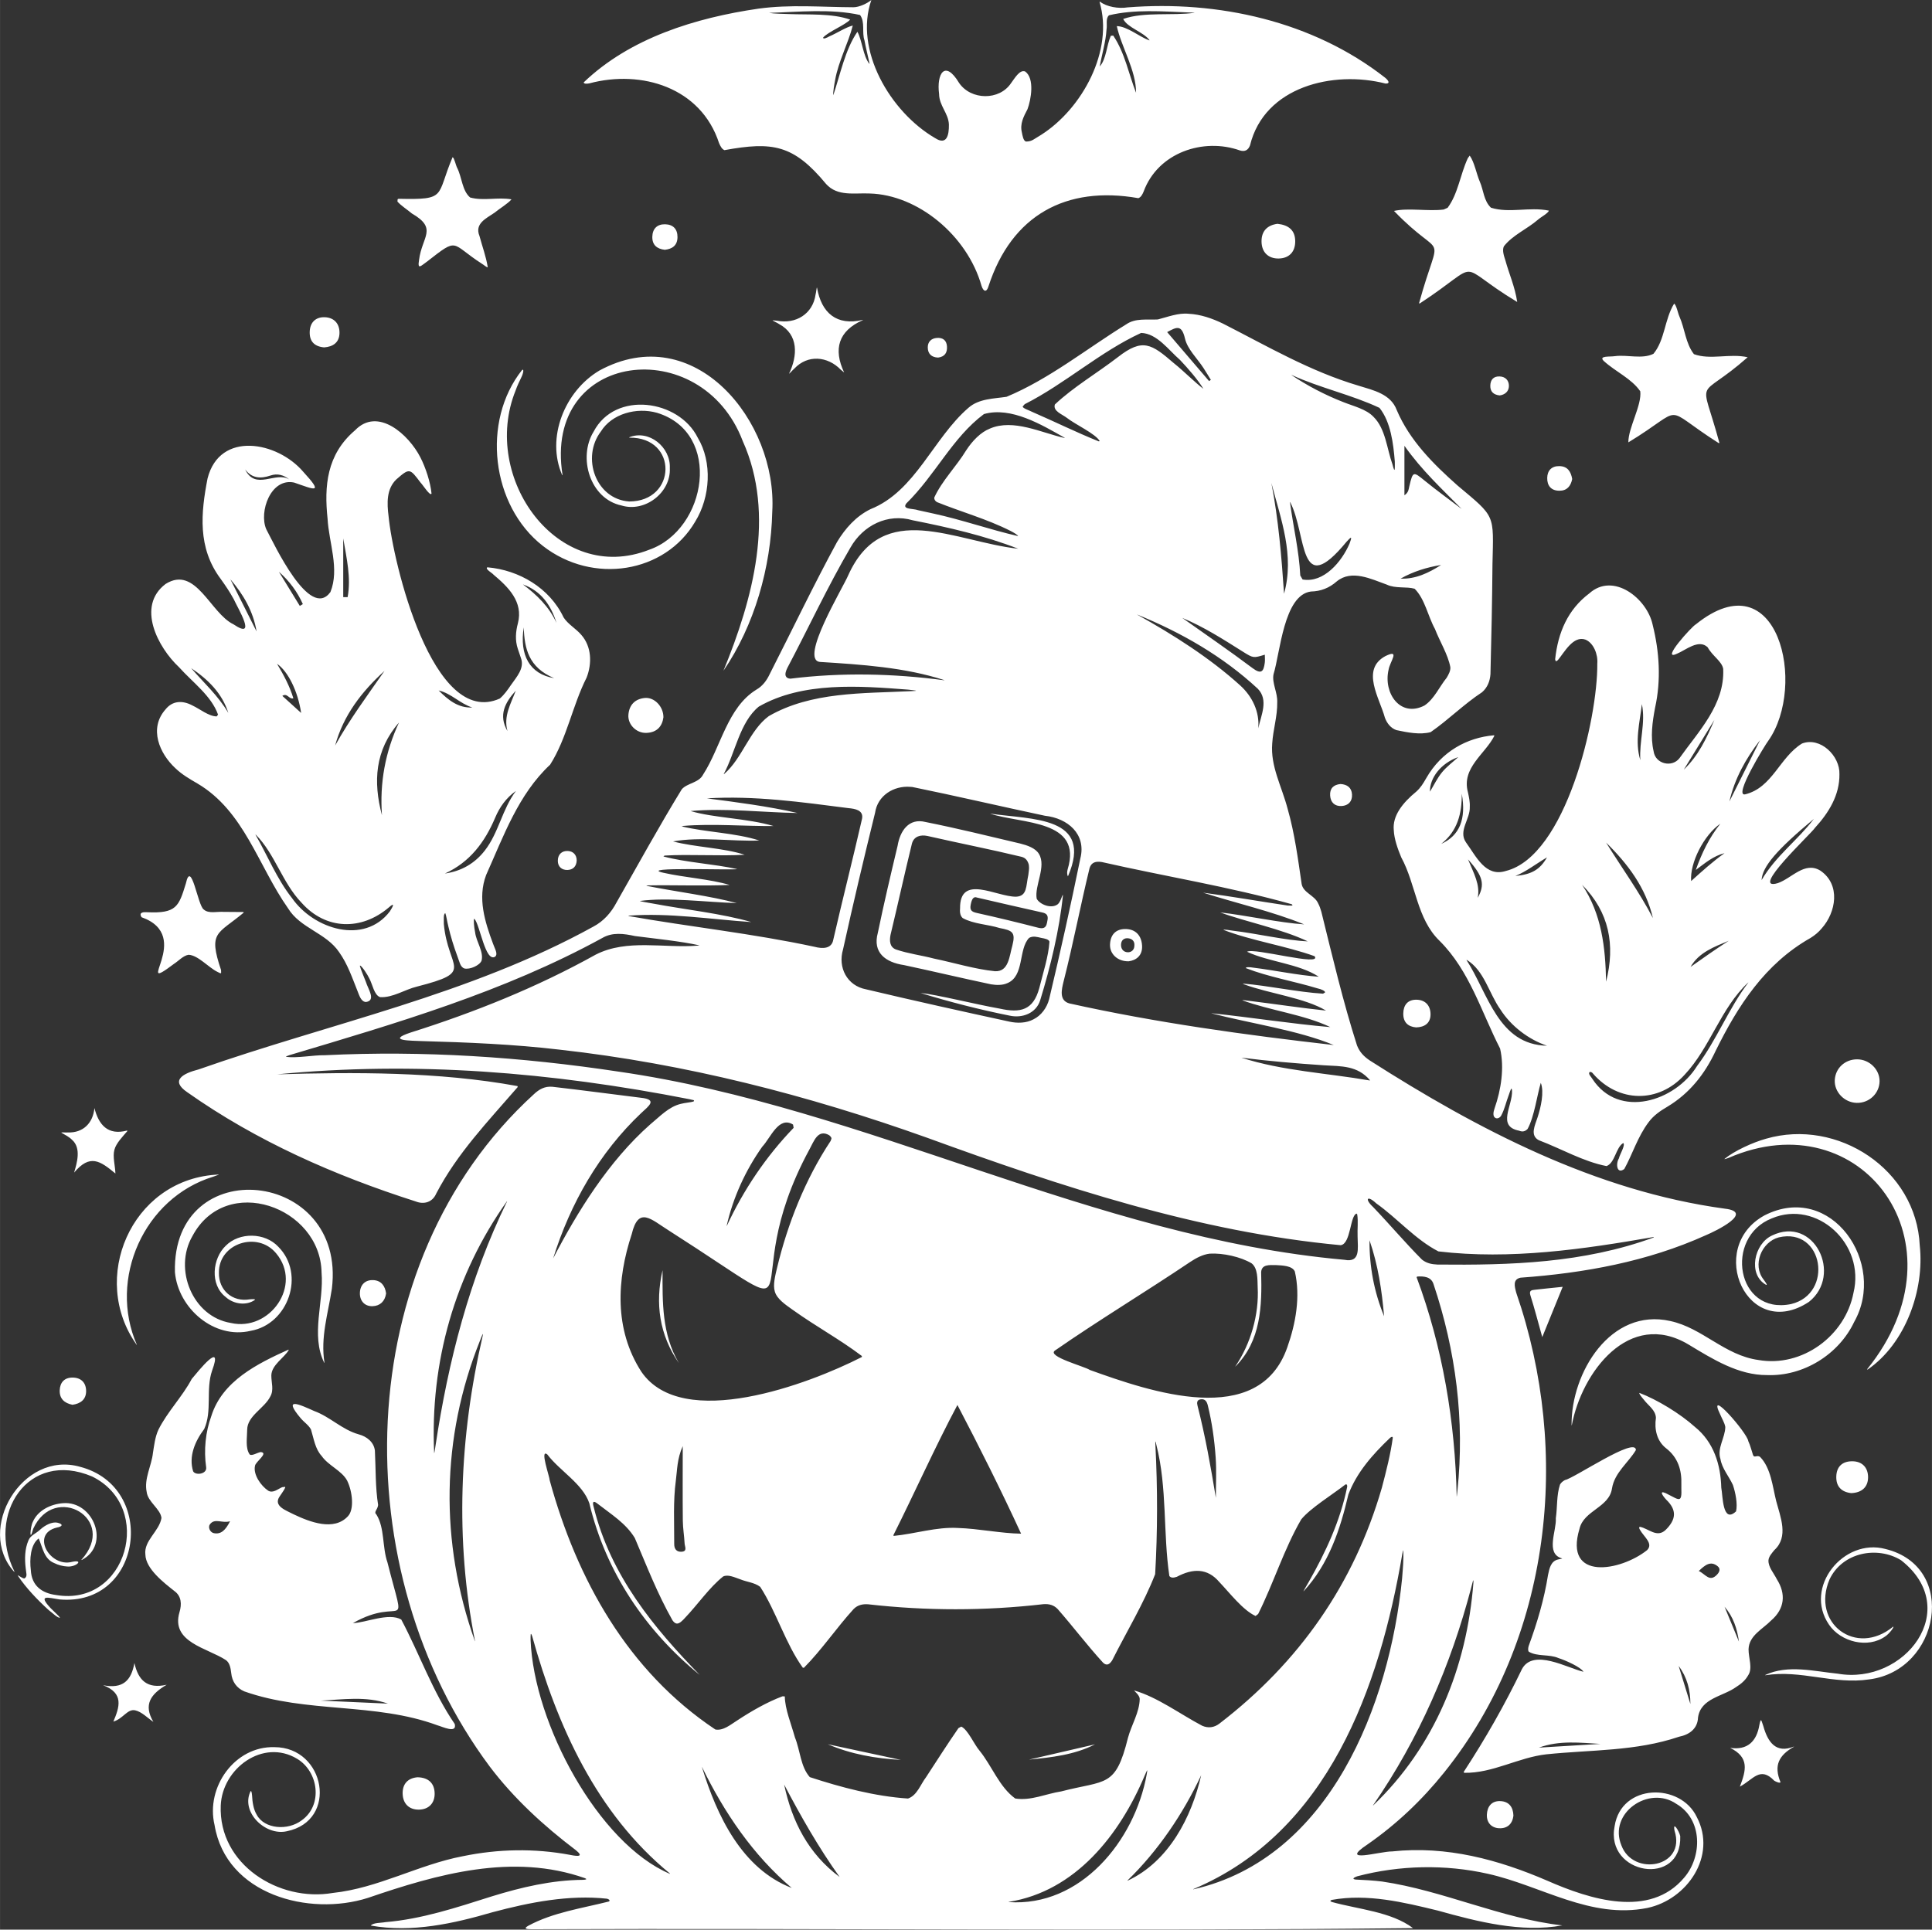 <svg xmlns="http://www.w3.org/2000/svg" id="Layer_1" width="6in" height="5.994in" viewBox="0 0 432 431.58"><rect x="0" y="0" width="432" height="431.58" fill="#333333" stroke="none"/><path id="path5-8" d="M115.761,243.128c-6.671,7.719-13.496,14.774-18.23,23.839-.817,1.907-2.697,2.499-4.592,1.746-18.144-5.809-35.512-13.441-51.084-24.432-3.877-2.641-.912-4.202,2.539-5.088,29.542-10.382,60.67-16.708,88.275-31.942,2.309-1.222,3.993-3.134,5.196-5.421,4.814-8.464,9.55-17.093,14.585-25.305,1.23-1.405,3.841-1.419,4.767-3.287,3.982-6.13,5.385-14.978,11.914-18.995,1.388-.788,2.32-2.07,2.987-3.498,5.002-9.802,9.808-19.896,15.054-29.535,1.837-3.038,4.237-5.742,7.46-7.325,10.071-4.001,14.017-15.866,21.918-22.675,2.336-2.065,5.687-2.034,8.514-2.459,9.614-4.001,17.942-10.789,26.716-16.179,2.131-1.489,4.661-.981,7.114-1.122,2.198-.552,4.548-1.51,6.89-1.272,2.658.127,5.252,1.028,7.674,2.2,9.985,5.083,19.485,10.681,30.368,13.899,3.309,1.018,7.161,1.854,8.489,5.434,2.899,6.831,8.228,12.106,13.557,16.844,8.597,7.227,8.106,6.288,7.851,17.628-.066,8.068-.233,16.403-.449,24.574-.108,1.585-.662,3.004-1.868,4.06-4.052,2.658-7.524,6.172-11.506,8.932-2.394.64-5.218.069-7.665-.452-1.264-.449-2.092-1.51-2.563-2.76-1.208-4.456-5.44-10.802.114-13.798,3.398-1.65,1.009,1.192.701,3.07-1.206,5.233,2.635,10.773,8.04,7.981,2.192-1.478,3.298-4.157,4.955-6.202.396-.671.906-1.566.817-2.383-.535-2.838-2.367-5.746-3.439-8.533-1.594-2.896-2.236-6.696-4.545-8.993-1.782-.529-4.323,0-6.224-.923-3.495-1.248-7.854-3.443-11.188-.72-1.679,1.48-3.583,2.222-5.787,2.264-6.064.79-6.859,13.696-8.35,18.498-.399,1.968.923,4.068.826,6.272.058,3.099-.931,6.119-1.12,9.203-.418,5.135,2.115,9.556,3.448,14.632,1.566,5.482,2.314,11.21,3.134,16.821.349,1.943,2.902,2.549,3.664,4.276.324.598.549,1.258.743,1.94,2.441,9.882,4.864,20.181,7.968,29.872.576,1.483,1.535,2.483,2.863,3.375,24.138,15.414,50.466,29.199,79.368,33.14,6.715.765-2.009,5.016-4.21,5.934-13.05,5.908-27.214,8.478-41.445,9.503-1.771.378-1.361,1.896-.959,3.392,12.288,35.586,7.929,77.34-16.149,107.3-4.891,6.097-10.575,11.517-17.094,16.051-6.668,4.424,2.738,1.549,5.487,1.582,12.169-1.3,23.723,1.809,34.761,6.579,9.384,4.115,22.83,8.483,30.548-.727,4.024-4.673,4.193-13.005-1.782-16.503-6.127-4.204-15.256,2.076-12.26,9.314,2.611,7.031,14.53,4.892,11.878-3.295-.452-2.311,1.034.077,1.272,1.211.405,11.49-16.847,8.644-14.669-2.242,1.483-9.564,14.696-9.755,18.371-2.034,4.575,8.721-2.189,18.49-11.077,20.344-12.743,2.53-23.667-4.98-35.664-7.652-9.525-2.142-19.76-1.926-29.171.56-.38.135-1.483.566-.396.735,1.654.066,4.135.214,5.933.441,13.671,2.007,26.608,8.264,40.303,9.816-9.181,1.668-18.9-.825-27.794-3.306-7.69-1.882-15.813-3.838-23.742-2.401-.424.143-.424.307.008.468,5.806,1.624,13.275,2.164,18.141,5.844-65.489.727-131.491,0-197.144.249-1.172,0-1.801-.147-.673-.782,5.504-2.985,12.003-3.896,18.03-5.426.277-.217.094-.457-.424-.618-8.536-.931-17.349.815-25.593,3.018-8.652,2.52-18.019,4.639-27.237,2.991.496-.671,2.328-.579,3.223-.765,8.175-.671,15.943-3.271,23.855-5.775,6.59-2.037,13.422-3.639,20.339-3.689.779-.031.989-.147.488-.365-16.126-5.701-33.015-.928-48.579,4.411-13.117,4.165-31.674-.685-34.265-16.295-2.023-8.505,4.548-17.698,13.391-17.429,11.385,0,14.378,16.478,2.738,18.815-4.794,1.07-10.356-4.329-8.073-8.954.164-.153.269.241.33.976.075,1.457.31,3.073,1.045,4.287,1.716,3.215,6.967,3.586,10.035,1.256,4.816-3.401,3.797-10.911-1.02-13.785-7.621-4.586-16.733,2.184-17.063,10.47-.524,13.177,13.011,21.618,25.047,19.543,10.135-1.064,19.164-6.325,29.049-8.208,7.912-1.64,16.043-1.798,24.013-.307,2.02.418,3.012.333,1.278-1.064-7.178-5.434-13.895-11.617-19.241-18.696-32.519-43.632-31.574-112.546,9.841-150.339,1.222-1.156,2.478-1.843,4.168-1.696,6.598.754,13.247,1.652,19.837,2.464,3.716.405,1.76,1.812.011,3.433-9.359,8.854-15.833,20.187-19.674,32.489,5.401-10.392,12.399-21.752,21.705-29.964,2.106-1.721,4.127-3.961,6.854-4.601.809-.219,2.353-.355,2.846-.532.341-.373-.263-.307-.884-.502-31.019-6.083-61.487-8.549-92.252-5.567,17.088-.502,35.988-.629,53.753,2.624l.055.217ZM179.502,372.989c-3.833-5.313-5.942-12.571-9.517-18.069-1.28-.984-3.015-1.089-4.437-1.682-1.3-.436-2.735-1.164-3.847-.643-3.054,2.417-5.692,6.283-8.489,9.21-.632.704-1.297,1.369-1.882,1.325-.352-.027-.676-.319-.97-.74-3.384-5.989-5.731-12.083-8.419-18.399-1.993-3.281-5.174-5.221-8.311-7.66-.917-.727-1.228-.516-.906.635,3.794,15.494,13.574,27.217,23.725,37.643-12.091-9.855-20.968-22.949-24.679-38.397-1.485-4.365-6.604-7.219-9.389-10.905-1.768-1.386.538,5.022.51,5.715,6.091,22.26,17.504,42.759,37.053,55.797,1.793.341,3.47-1.137,4.886-2.015,3.134-2.065,6.676-4.115,10.146-5.407.128,0,.38.027.507.027.03,2.83,1.444,6.194,2.267,9.179,1.178,2.888,1.247,6.545,3.323,8.871,6.962,2.281,14.561,4.304,21.96,4.789,2.04-.698,2.791-3.157,4.024-4.761,2.378-3.633,4.786-7.425,7.255-10.985.158-.085.471-.257.626-.344,1.491.679,2.855,3.951,4.096,5.392,2.799,3.459,4.395,8.087,7.965,10.686,3.459.582,6.959-1.081,10.276-1.579,10.079-2.61,12.147-.74,14.943-11.992.776-2.893,2.577-5.696,2.627-8.697-.006-.848-1.242-1.769-1.25-1.893,5.155,1.457,10.307,5.307,15.212,7.89,1.319.579,2.694.441,3.888-.502,17.753-13.646,30.052-31.127,36.302-52.753.953-3.617,1.973-7.624,2.439-11.185-.053-.257-.263-.23-.607.042-3.955,3.774-7.477,7.762-9.334,12.701-1.818,7.809-4.376,15.536-10.013,21.633-.094,0,.704-1.288,1.186-2.153,3.786-6.645,7.023-13.605,8.566-21.211.036-.429-.08-.627-.377-.543-2.832,2.217-7.848,5.299-9.894,7.815-3.858,6.64-6.169,14.23-9.63,21.156-.144.114-.435.341-.579.455-2.857-1.309-5.762-5.138-8.109-7.597-2.669-3.142-5.928-3.07-9.514-1.161-.729.252-1.333.252-1.657-.18-1.424-9.567-.46-19.682-2.888-29.26-.244-1.119-.299-1.131-.233.031.499,9.608.493,19.388-.058,28.819-2.566,6.585-6.366,12.82-9.6,19.249-.551.873-1.189,1.333-2.026.566-3.52-3.842-6.737-8.108-10.179-12.03-.881-.901-1.915-1.172-3.184-1.081-13.045,1.513-26.136,1.51-39.192.027-1.269-.089-2.339.166-3.234,1.053-3.83,4.196-7.106,9.099-11.13,13.153l-.25-.034ZM270.903,226.625c8.563.884,17.991,2.378,26.555,3.099-5.839-2.811-13.552-3.725-19.665-6-.006-.069.657,0,1.433.114,5.681.693,11.642,1.605,17.287,2.195-4.833-2.882-12.651-3.779-18.288-5.855-.094-.047-.286-.143-.38-.194,5.667.447,12.257,1.912,17.986,2.264.114-.066.338-.199.452-.264.089-.322-.809-.748-1.713-.934-5.246-1.591-10.922-2.541-15.971-4.509-.18-.246.759-.286,1.696-.106,4.789.593,9.863,1.69,14.585,2.023-4.481-2.94-11.199-3.298-16.027-5.587,1.416-.989,16.949,3.401,15.087.992-6.374-2.306-14.228-3.489-20.4-5.897.183-.108,1.338.058,2.206.203,5.315.629,11.878,2.187,16.667,2.375-5.883-2.805-13.909-4.384-19.566-6.471,5.878.666,13.308,2.322,18.765,2.674-7.103-2.893-15.317-4.765-22.597-7.092,5.947.775,12.798,1.976,18.917,2.88.252-.039,1.552.188.881-.302-13.937-3.922-28.179-6.183-42.423-9.425-1.347-.217-2.345.034-2.757,1.341-2.056,8.444-3.666,16.95-5.82,25.394-.435,1.782-1.037,4.196,1.264,4.874,19.502,4.334,39.328,7.058,59.154,9.317-8.012-3.326-18.524-4.797-27.334-7.089l.006-.019ZM192.721,303.291c-5.124-3.858-9.952-6.397-15.561-10.395-1.46-1.047-3.428-2.345-3.902-4.007-.468-1.491.075-3.556.491-5.31,2.336-9.785,6.321-19.859,11.975-28.379.116-.499.496-.568-.302-1.291-2.555-1.471-3.428,1.369-4.406,3.123-17.731,32.66,4.534,41.157-31.413,18.222-4.007-2.494-6.823-5.609-8.358.798-3.323,10.11-3.974,21.25,2.167,30.759,9.201,13.41,37.471,2.755,49.291-3.295l.02-.226ZM276.227,305.605c3.42-5.022,5.332-11.579,4.994-17.728-.066-1.779.061-4.215-1.361-5.321-2.425-1.457-6.421-2.336-9.353-2.164-1.532.175-3.021.962-4.337,1.832-10.016,6.738-20.369,12.965-30.266,19.828-1.948,1.33,6.709,3.581,7.787,4.356,13.427,4.831,37.762,13.299,44.153-5.058,1.898-5.363,2.974-11.368,1.688-16.958-.587-1.336-2.838-1.352-4.229-1.441-1.413,0-3.187-.219-3.306,1.571.202,7.605-.033,15.38-5.742,21.098l-.028-.015ZM203.535,175.987c-3.683-.288-7.302,1.928-7.865,5.797-2.503,10.173-4.905,20.309-7.167,30.57-1.2,4.027.901,8.118,5.132,8.915,10.736,2.552,21.334,4.897,32.081,7.233,1.763.388,3.761.344,5.349-.505,1.763-.859,3.029-2.613,3.531-4.54,2.494-10.484,4.8-20.849,6.97-31.452,1.383-5.468-2.843-9.007-7.92-9.552-9.661-2.045-20.289-4.528-29.645-6.432l-.465-.034ZM140.501,204.875c13.577,2.403,27.952,3.932,41.639,6.889,1.699.447,3.833.529,4.19-1.616,2.081-9.07,4.359-17.98,6.427-27.029.366-1.917-1.563-2.237-3.043-2.372-10.567-1.355-21.023-2.835-31.66-2.181,6.055.767,13.948,1.804,20.272,3.273-7.56-.114-16.154-1.153-23.911-.441,5.277,1.571,12.679,1.608,18.535,3.35-5.878.077-13.79-.571-20.117-.027-.105.027-.313.077-.418.106,5.368,1.319,12.014,1.436,17.365,3.162-6.075.241-13.203-.901-19.288.203,4.825,1.296,11.282,1.433,16.01,2.982-5.565.336-12.269-.156-17.911.185-.064.05-.188.147-.252.196,5.11,1.369,11.329,1.671,16.517,2.827-.931.283-22.739-.555-16.478.834,4.747,1.066,10.309,1.388,14.771,2.713-5.734.246-12.288,0-18.144.095-.424,0-.565.05-.363.116,6.313,1.267,14.297,2.264,20.109,3.85-6.834-.206-15.381-1.359-21.711-.476.479.164,1.951.388,2.94.571,7.103,1.344,15.542,2.245,22.015,4.143-9.012-.604-18.318-2.103-27.389-1.436l-.105.081ZM303.347,271.434c-1.483.344-1.275,6.815-3.575,7.066-31.782-2.951-62.507-13.111-92.457-24.027-26.682-9.539-54.121-16.583-82.22-19.709-10.179-1.203-20.616-1.632-30.928-1.917-2.042-.111-8.026-.027-2.339-1.912,14.297-4.517,28.262-10.123,41.379-17.424,7-3.575,15.242-1.388,22.789-2.007.105,0,.313-.042.418-.058-4.282-.947-9.908-1.497-14.436-2.087-2.469-.54-5.036-.907-7.33.447-22.002,12.053-46.007,19.047-69.887,26.177-.493.156-.823.299-.829.391,2.58.336,5.972-.402,8.755-.363,21.949-1.081,43.925.388,65.639,3.673,55.745,8.05,105.795,37.03,162.275,42.083,3.647.706,2.993-2.489,2.962-5.199-.072-1.668.166-3.359-.083-4.947l-.133-.187ZM199.846,343.522c4.703-.452,9.58-2.051,14.331-1.774,4.595.138,9.628,1.214,14.142,1.277-4.376-9.512-9.381-19.526-14.239-28.786-5.008,9.411-9.517,19.549-14.333,29.149l.1.134ZM211.14,152.113c-8.807-2.857-18.501-3.48-27.807-4.065-4.65-.499,5.221-16.678,6.355-19.433,7.76-17.135,23.786-7.449,37.998-5.881-7.519-2.93-15.597-4.781-23.581-6.363-5.637-1.643-11.135,1.139-13.951,6.111-5.083,8.697-9.423,18.053-14.106,26.915-.305.604-.554,1.361-.346,1.817.141.355.518.552,1.017.579,11.368-1.419,23.071-1.161,34.414.357l.008-.038ZM266.827,422.574c30.618-6.962,43.862-41.353,46.686-69.513.15-1.993.402-4.437.247-6.327-.044,0-.119.344-.208.87-5.083,29.836-16.606,62.265-46.727,74.918l.003.053ZM238.071,97.914c-5.116-2.893-11.969-7.034-18.058-5.304-7.05,5.249-10.822,13.585-17.376,20.01-.995,1.386,1.455,1.058,2.661,1.494,1.142.235,2.27.482,3.389.743,6.41,1.388,12.629,3.597,18.939,5.043.103-.15-1.012-.828-1.677-1.158-5.249-2.658-11.055-4.26-16.464-6.447-.413-.275-.61-.598-.582-1.008,1.746-3.811,4.972-6.989,7.133-10.559,1.377-2.118,3.245-4.057,5.304-4.869,5.243-2.269,11.529.945,16.711,2.106l.019-.05ZM106.217,367.065c-4.476-22.586-3.517-45.708,1.693-68.199.23-1.253-.247.166-.623,1.073-8.627,21.613-9.007,44.904-1.1,67.13l.03-.004ZM369.773,276.667c-15.688,2.74-32.056,5.13-48.141,3.221-5.152-2.65-9.154-7.38-13.907-10.75-1.979-1.87-2.666-1.005-.707.812,3.708,3.866,7.175,8.001,10.949,11.781,1.009.798,2.137,1.045,3.431,1.1,16.406.166,32.663-.313,48.368-6.053l.006-.111ZM245.895,98.657c-.851-1.605-5.515-3.75-7.322-5.183-1.02-.804-3.184-1.505-2.702-3.007,4.174-3.935,9.47-7.026,14.098-10.595,5.531-4.315,7.502-2.962,12.485,1.338,2.115,1.674,4.706,4.307,6.626,5.751-1.197-2.001-3.492-4.631-5.243-6.476-2.516-2.164-5.113-5.905-8.677-6.024-9.19,4.229-16.999,11.368-26.037,15.941-.114.13-.338.386-.449.516.025.421,1.341.801,2.101,1.195,4.941,2.139,9.996,4.639,14.918,6.606l.202-.061ZM149.791,419.03c-16.398-13.43-25.18-32.937-30.798-53.073-.396-1.106-.349-.252-.358.815.723,18.751,15.192,45.583,31.186,52.348l-.03-.089ZM113.353,268.675c-11.642,16.392-17.229,36.025-16.276,56.318.066.066.188-.942.299-1.637,2.846-18.886,7.582-37.399,16.01-54.667l-.033-.014ZM307.052,403.801c13.707-13.103,20.94-30.8,22.409-49.815.042-1.291-.183.027-.468,1.018-4.559,17.401-11.7,33.901-21.977,48.778l.036.019ZM316.76,285.671c5.836,15.644,8.624,32.38,8.962,49.05.036.055.119-.892.169-1.338,1.638-15.652-.333-31.227-5.36-46.211-.535-1.643-2.209-1.756-3.65-1.66l-.122.16ZM161.89,173.139c4.099-3.503,5.684-9.789,10.007-12.968,9.503-5.479,21.043-5.056,31.674-5.582,2.225-.077,1.084-.164-.502-.346-10.855-.828-23.59-1.832-33.4,3.797-4.271,3.489-5.26,10.342-7.835,15.065l.055.034ZM225.523,425.421c16.054,1.131,28.176-13.624,30.881-28.539.252-1.463.141-1.066-.455.264-5.568,13.214-15.478,25.876-30.393,28.229l-.033.046ZM254.292,137.478c8.051,4.482,16.24,9.673,23.041,15.846,2.68,2.441,4.345,5.878,4.024,9.575.615-2.935,2.356-6.313-.111-8.857-7.859-7.291-17.102-12.571-26.946-16.583l-.008.019ZM156.963,395.245c3.309,10.831,8.921,22.725,20.078,27.02-8.66-7.33-15.126-16.895-20.059-27.031l-.019.011ZM162.522,274.166c3.719-8.01,8.76-15.512,14.935-21.913-.033-.183-.1-.549-.133-.735-3.209-1.989-5.036,3.018-6.87,4.935-3.744,5.265-6.56,11.424-7.968,17.698l.036.015ZM288.443,112.31c.715,5.429,2.034,10.866,2.303,16.406.13.222.388.668.518.889,4.722.859,8.763-3.988,10.481-7.987.158-.441.493-1.294.333-1.325-.108-.124-.682.579-.995.889-10.808,13.108-8.771-1.43-12.593-8.888l-.047.015ZM288.803,83.899c3.475,2.353,7.566,4.476,11.526,6.019,2.289.928,5.141,1.558,6.804,3.321,2.699,2.663,2.976,7.15,4.235,10.639.585,2.322.529.857.515-.671-.319-3.985-.901-8.83-3.425-11.984-6.166-2.915-13.369-4.47-19.638-7.355l-.017.031ZM252.147,420.634c9.204-4.287,14.314-14.2,16.442-23.596-4.013,8.589-9.644,16.935-16.489,23.562l.047.034ZM306.321,241.584c-2.83-3.268-6.266-3.087-10.32-3.321-6.158-.413-12.307-.936-18.432-1.705,9.137,2.962,19.283,3.459,28.711,5.104l.042-.078ZM152.659,323.444c-1.289,2.893-1.225,5.329-1.538,7.674-.632,4.72-.346,9.478-.366,14.222-.006,1.1.515,1.782,1.618,1.724,1.397-.074.743-1.156.707-1.83-.089-1.71-.385-3.414-.402-5.125-.055-5.326-.019-10.65-.019-16.667h0ZM326.831,113.829c-4.323-4.395-8.854-8.549-12.795-14.12v11.064c.92-.608.928-1.317,1.089-1.989.815-3.433.851-3.39,3.564-1.177,2.647,2.156,5.423,4.154,8.142,6.225h0ZM271.87,335.008c0-3.007.166-6.024-.042-9.015-.272-3.924-.817-7.83-1.76-11.662-.213-.87-.618-1.529-1.646-1.349-.834.143-.806.817-.654,1.413,1.743,6.79,2.962,13.679,4.102,20.613h0ZM187.741,419.811c-4.703-6.587-8.666-13.563-12.407-20.677,1.763,8.314,5.446,15.491,12.407,20.677ZM287.118,132.796c2.389-8.61-.707-16.641-2.83-24.775,1.577,8.192,2.27,16.475,2.83,24.775ZM264.338,138.186c5.249,3.731,10.57,7.364,15.716,11.233,2.029,1.524,2.5.709,2.755-1.18.078-.574.011-1.166.011-1.809-2.544.762-2.563.796-4.872-.654-4.395-2.766-8.768-5.576-13.61-7.587v-.003ZM270.349,85.226c.133-.085.266-.175.402-.261-.551-.889-1.084-1.793-1.657-2.668-1.424-2.187-3.578-4.196-4.129-6.579-.765-3.298-1.984-2.497-3.985-1.441,3.206,3.752,6.288,7.352,9.37,10.95ZM309.491,294.4c-.496-5.746-1.347-11.476-3.265-17.005-.033,5.855,1.009,11.509,3.265,17.005ZM322.237,126.365c-3.195.518-6.244,1.457-9.062,3.054,3.423.127,6.296-1.306,9.062-3.054ZM334.153,164.56c-2.048,4.099-7.397,7.145-5.92,12.632.23,1.061.479,2.173.416,3.245.139,2.75-2.625,5.379-.862,7.951,2.32,3.181,4.381,7.854,8.935,6.41,13.405-3.356,20.56-34.046,20.441-46.378.177-2.028-.817-4.625-2.663-5.368-2.727-.947-4.706,2.863-6.152,4.589-.482.36-.474.349-.61-.185.637-6.003,2.852-11.143,7.641-14.74,5.379-4.831,12.912,1.161,14.153,6.984,1.521,6.072,1.923,12.388.549,18.601-.604,3.187-1.073,6.529-.324,9.731.374,2.824,4.074,3.721,5.767,1.566,4.248-6.003,10.16-11.981,9.794-19.992-.286-1.713-2.411-2.866-3.47-4.831-2.015-1.943-4.927.656-6.845,1.422-3.924,1.862,3.42-6.222,4.201-6.56,18.424-14.83,24.892,13.716,16.201,26.034-.687.881-7.868,12.524-5.196,11.997,6.127-1.491,7.696-8.28,12.734-11.374,4.102-1.558,8.5,2.771,8.364,6.854.061,4.702-2.403,8.652-5.476,12.011-.768,1.245-14.816,14.295-8.3,12.36,3.137-1.084,5.994-4.945,9.514-2.793,4.57,3.112,3.531,9.311.283,12.934-.69.834-1.516,1.516-2.469,2.112-10.232,5.792-16.268,15.198-21.234,25.267-2.433,5.207-5.834,9.506-10.778,12.479-1.571.912-3.123,1.989-4.193,3.451-2.447,3.221-3.614,7.166-5.451,10.484-1.605,1.245-2.001-1.037-1.197-2.391.114-.735,1.521-2.97.959-3.414-1.674,1.008-1.835,4.456-3.739,5.157-5.168-.989-10.118-3.885-15.131-5.781-2.045-1.064-.867-3.326-.286-5.119.718-2.2,1.524-5.64.721-7.724-.812,2.674-1.455,7.605-2.949,10.313-.524.54-1.106.735-1.912.394-5.013-.981-1.416-5.548-1.571-8.954-.089-1.047-.374-.027-.715.936-.643,1.668-.931,3.234-1.754,4.725-.355.502-.956.69-1.333.388-.521-.368-.394-1.256-.105-2.078,1.48-4.234,2.22-9.104,1.239-13.378-4.196-8.189-6.798-17.39-13.527-24.093-5.127-4.935-5.271-12.609-8.577-18.675-.768-1.84-1.594-4.118-1.671-6.092-.333-3.215,2.006-6.138,5.024-8.61,1.014-.912,1.563-1.846,2.239-3.023,3.4-5.961,9.118-9.065,15.129-9.581l.108.108ZM390.905,219.751c-6.166,5.739-8.491,14.536-14.214,20.627-5.814,6.429-14.796,6.302-20.486-.254-.191-.327-.801-.56-.851-.177-.133.388.46.923.709,1.359,5.939,9.081,18.543,5.016,23.42-2.899,4.365-5.792,7.064-12.876,11.443-18.637l-.022-.018ZM327.926,214.732c4.847,7.489,7.078,18.939,17.997,19.156-4.135-1.396-8.073-4.39-10.462-8.158-2.533-3.562-3.564-8.663-7.491-11.041l-.044.043ZM359.126,219.571c2.101-8.25.701-15.572-5.363-21.677,4.398,6.585,5.227,14.053,5.363,21.677ZM359.131,188.454c3.506,5.659,7.411,11.003,10.47,16.882-1.599-6.812-5.626-12.133-10.47-16.882ZM379.188,194.579c1.333-3.766,3.018-7.267,5.495-10.351-3.716,2.555-6.856,8.811-6.535,12.831,2.45-2.214,4.839-4.368,7.474-6.244-2.527.627-4.406,2.267-6.435,3.763ZM405.587,183.155c-8.372,6.981-11.518,10.686-11.687,13.687,3.173-5.432,8.114-8.946,11.687-13.687ZM386.698,179.267c2.289-4.575,4.578-9.154,6.865-13.729-3.206,4.133-5.687,8.616-6.865,13.729ZM383.339,161.024c-2.278,3.705-4.556,7.41-6.834,11.119,3.24-3.099,5.119-7.034,6.834-11.119ZM366.786,170.02c-.277-4.223,1.219-8.369.344-12.54-.482,4.194-1.627,8.367-.344,12.54ZM378.01,216.27c2.852-2.028,5.659-3.996,8.544-5.853-3.284,1.369-6.668,2.599-8.544,5.853ZM326.859,177.514c.042,4.39-.939,8.359-4.592,11.229,4.107-1.854,5.615-5.521,4.592-11.229ZM326.083,169.33c-3.899,1.378-6.396,4.644-6.341,7.74.906-1.489,1.646-3.049,2.708-4.345,1.042-1.269,2.411-2.275,3.633-3.395h0ZM330.426,200.814c1.643-2.968,1.217-4.853-2.164-8.594,1.286,3.139,2.744,5.609,2.164,8.594ZM338.845,195.922c3.683-.346,5.512-1.447,7.072-4.16-2.508,1.48-4.625,3.168-7.072,4.16ZM80.456,216.012c.141.648,1.001,2.705,1.352,3.594.455,1.558,2.347,4.16.028,4.503-1.125-.042-1.513-1.502-1.943-2.563-1.169-2.912-2.175-5.923-4.052-8.563-2.918-4.36-8.716-5.344-11.448-9.847-6.66-9.459-9.766-21.705-20.239-27.891-1.743-1.012-3.497-2.026-4.938-3.422-3.536-3.265-6-8.874-2.217-13.15,1.505-1.896,3.694-2.129,6.041-.878,1.693.801,3.633,2.419,5.401,2.438.078-.1.233-.296.31-.396-1.496-4.226-5.706-7.238-8.719-10.604-4.728-4.424-9.6-13.629-3.012-18.621,6.759-4.252,9.999,6.558,15.19,9.028,5.396,3.636.978-3.572.047-5.632-.884-1.618-1.854-3.057-2.938-4.559-5.191-6.968-4.401-14.746-2.913-22.445,2.724-10.702,15.608-8.264,21.384-1.497,4.653,5.061,2.569,4.014-2.012,2.428-5.243-1.122-7.926,6.551-6.252,10.42,1.776,3.323,9.708,20.455,14.35,14.073,2.09-5.165-.341-11.043-.635-16.414-.762-7.267-.233-14.344,6.152-19.78,5.083-5.279,11.98.934,14.605,6.066,1.186,2.314,2.25,5.562,2.491,8.106-.31.659-1.948-1.978-2.472-2.491-2.378-3.152-2.433-3.284-5.382-.706-2.259,2.156-2.12,5.374-1.752,8.256.962,10.173,9.838,47.528,24.878,40.771.959-.825,1.738-1.92,2.439-2.954,1.316-1.896,3.143-3.827,2.27-6.13-.216-.64-.468-1.405-.69-2.045-.629-1.885-.485-3.805.022-5.709,1.242-4.805-2.181-8.12-5.454-10.869-.272-.365-1.982-1.286-1.372-1.643,7.059.598,13.907,4.595,17.038,11.204,1.003,1.563,2.744,2.47,3.98,3.924,2.286,2.618,2.405,6.344,1.178,9.522-3.19,6.307-4.415,13.595-8.164,19.494-7.119,6.651-10.404,15.972-14.319,24.696-1.94,5.162-.277,10.437,1.555,15.356.388,1.129,1.158,2.267.474,2.885-2.211,1.386-3.395-7.189-4.661-8.48-.241.05-.05,2.004.175,3.023.238,2.126,1.968,4.321,1.441,6.357-.394,1.039-2.602,2.045-3.847,1.74-.948-.338-1.089-1.566-1.538-2.677-.815-2.189-1.53-4.495-2.054-6.79-.249-.962-.463-2.425-.662-2.893-.479.147-.305,1.539-.333,2.414.926,10.223,7.169,10.628-6.014,14.004-2.694.643-5.426,2.533-8.234,2.356-1.341-.457-1.666-2.782-2.4-4.149-.388-.831-1.618-2.747-2.076-2.915l-.061.053ZM57.132,186.699c2.68,4.656,4.775,9.905,8.153,14.164,4.833,6.953,16.129,10.548,21.882,2.977.696-1.076,1.247-2.184-.227-.881-6.116,5.207-14.078,5.083-19.538-1.076-4.287-4.464-5.909-10.863-10.229-15.218l-.042.034ZM99.475,195.378c3.714-.535,6.687-2.269,8.926-5.143,3.132-4.024,3.885-9.264,6.967-13.33-2.198,1.541-3.655,3.631-4.636,5.95-2.322,5.493-5.665,9.974-11.257,12.524ZM85.402,182.331c-.521-7.225.729-14.137,3.811-20.729-5.379,6.164-5.806,13.23-3.811,20.729ZM74.932,166.74c3.256-5.842,7.228-11.215,11.044-16.689-5.099,4.633-9.195,9.927-11.044,16.689ZM76.745,133.55h.984c.795-4.387-.247-8.75-.984-13.114v13.125-.011ZM67.33,159.457c-.715-4.805-2.896-9.273-5.39-10.991,1.505,2.533,2.824,4.972,3.653,7.719-.992.286-1.333-1.277-2.469-.545,1.383,1.256,2.724,2.472,4.207,3.819h0ZM57.362,141.224c-.734-4.495-2.938-8.256-5.856-11.667,1.954,3.888,3.905,7.779,5.856,11.667ZM51.052,159.459c-1.405-4.426-4.537-7.499-8.317-10.022,2.816,3.273,6.067,6.177,8.317,10.022ZM123.907,151.677c-5.737-2.38-6.643-6.671-6.798-11.36-.984,6.169,1.294,10.451,6.798,11.36ZM124.434,139.323c-1.242-3.961-3.414-7.134-7.513-8.616,3.12,2.345,5.872,5.003,7.513,8.616ZM64.676,107.233c-1.244-1.005-2.663-1.402-4.196-.878-2.214.756-4.185.64-5.676-1.372,2.325,4.842,6.815.336,9.871,2.25h0ZM98.076,154.426c2.109,2.092,4.323,3.958,7.524,3.811-2.733-.851-4.703-3.162-7.524-3.811ZM113.468,163.512c-.934-3.332.762-6.119,1.854-9.034-2.389,2.647-3.93,5.468-1.854,9.034ZM62.353,127.876c1.56,2.547,3.12,5.096,4.681,7.643.227-.133.452-.269.679-.402-1.219-2.75-3.004-5.162-5.36-7.241ZM245.954.364c1.466,1.164,4.151,1.616,6.163,1.288,20.281-1.599,41.428,3.081,57.56,15.694.679.537,1.333,1.364.152,1.346-11.714-3.004-27.117.656-30.327,13.846-.432,1.087-1.169,1.433-2.253,1.111-8.142-2.901-18.335.447-21.542,9.226-.28.656-.576,1.23-1.169,1.447-16.151-2.846-28.342,3.786-33.514,19.729-.394,1.333-1.092,1.283-1.552-.116-3.195-11.288-14.25-20.38-25.025-20.658-3.359-.161-7.164.724-9.722-2.118-7.297-8.821-11.978-9.533-22.736-7.576-.538-.211-.887-.831-1.206-1.571-4.038-12.432-17.312-16.485-29.007-13.367-.698.15-1.236.077-1.266-.211,10.362-9.941,25.017-14.455,39.115-16.503,7.045-.968,14.175-.338,21.203-.31,1.319,0,3.129-.884,4.01-1.621-3.885,11.138,4.168,24.984,14.225,30.87,2.638,1.716,3.151-.629,3.115-3.018-.1-2.539-2.173-4.181-2.195-6.839-.582-4.421,1.247-7.824,4.484-2.447,2.666,3.866,8.996,3.958,11.609.027.745-.968,1.907-3.091,3.143-2.613,2.203,1.558,1.302,6.386.54,8.428-.873,1.677-1.732,3.258-1.269,5.188.136.648.31,1.946.956,2.065,1.35-.027,1.677-.524,3.392-1.524,9.17-5.853,16.232-18.847,13.034-29.67l.08-.104ZM257.031,8.974c-1.377-1.846-4.936-2.774-5.881-4.733,4.792-1.666,11.041-.659,15.96-1.386.044-.042-.901-.047-1.35-.072-5.864-.23-12.061-.732-17.781.635-.809.698-.363,2.164-.554,3.142-.166,2.824-1.031,5.532-1.513,8.303,1.472-1.652,1.519-4.739,2.467-6.854.136-.027.407-.037.543-.05,2.627,3.9,3.47,8.66,5.105,12.79.014-5.032-3.265-10.162-4.309-14.909,2.372.058,5.019,2.383,7.272,3.195l.042-.061ZM194.435,14.229c-.313-1.489-.845-3.591-1.139-5.202-.621-1.801.191-4.074-.987-5.673-6.485-1.441-13.785-.682-20.366-.474,1.131.196,3.17.219,4.492.267,4.379.18,9.542-.208,13.66,1.235-1.109,1.23-4.925,2.721-6.041,4.016-.055.474.895.027,1.386-.264,1.588-.651,3.683-2.047,5.243-2.422-.975,3.871-3.237,8.089-3.941,12.149-.183.947-.496,2.719-.424,3.443,1.53-4.493,2.661-10.265,5.399-14.195,1.048,1.854,1.266,5.44,2.666,7.156l.053-.037ZM327.286,396.32c4.828-7.391,9.198-15.031,13.05-23.052,2.547-4.604,10.118-.199,13.737.643-.596-1.045-4.046-2.578-5.579-3.06-2.078-.923-4.758-.288-6.651-1.433-.216-.307-.161-.762-.028-1.269,1.901-5.196,3.467-10.411,4.329-15.888.297-1.428.618-3.126,2.284-3.478.66-.166,1.042-.153.79-.246-3.702-1.076-1.136-6.185-1.33-8.973.366-2.505.141-5.157.937-7.532.244-.426.637-.754,1.114-1.008,2.065-.396,15.833-9.808,15.857-6.709-1.69,2.838-4.756,5.014-5.346,8.578-.61,4.284-6.308,4.908-7.269,9.041-3.545,11.765,9.215,9.491,15.131,4.758,1.438-1.483-.748-2.97-1.632-4.57-.202-.352-.211-.593.014-.632,1.898.341,3.797,2.581,5.77.674,2.317-2.3,2.558-4.411.092-6.77-1.117-1.222-1.632-2.333.604-1.073.959.447,2.037,1.217,2.475.876.518-.383.272-2.087.324-3.218.105-3.137-.729-5.974-3.398-8.045-2.123-1.658-2.658-4.29-2.289-6.815-.066-1.756-1.71-2.74-2.68-4.035-.54-.635-1.192-1.433-.998-1.544,3.988,1.526,9.051,4.598,12.413,7.616,4.201,3.39,5.748,8.455,5.878,13.582.358,1.763.241,8.161,3.306,5.288.377-1.668-.125-4.173-.709-5.908-.876-1.904-2.45-3.705-2.782-5.789-.806-2.419,1.067-4.802,1.084-7.18-.166-.942-.729-1.807-1.117-2.744-3.184-6.524,6.067,4.138,6.255,5.908.457.957.768,2.248,1.039,3.038.277.923.939-.085,1.643.543,2.386,2.489,2.744,6.566,3.558,9.821.939,3.567,2.841,7.987-.405,10.974-.54.659-1.269,1.457-1.322,2.309-.05,1.51,1.195,2.843,1.876,4.221,2.09,3.292,1.749,6.624-1.283,9.223-1.86,1.917-4.947,3.35-5.044,6.424-.022,1.915.995,4.31-.116,5.876-.557,1.023-1.56,1.893-2.627,2.555-2.99,2.168-7.937,2.491-8.555,6.839-.097,2.539-1.979,3.855-4.243,4.3-9.647,3.276-19.657,2.899-29.634,3.93-6.294.69-11.994,4.263-18.418,4.141l-.105-.185ZM357.873,390.045c-4.415-.246-9.143-.859-13.768.831,4.589-.277,9.179-.555,13.768-.831ZM379.856,351.374c1.516.698,2.408,2.581,4.085.806.538-.568.84-1.288.152-1.857-1.549-1.283-2.78-.36-4.237,1.05ZM375.358,372.613c.873,2.832,1.746,5.667,2.619,8.499.011-3.102-.729-5.974-2.619-8.499ZM385.623,359.367c1.07,2.599,2.142,5.202,3.212,7.801-.391-2.877-1.266-5.562-3.212-7.801ZM64.554,301.942c-.931,1.693-3.883,3.356-3.888,5.717-.011,1.558.612,3.215-.23,4.683-1.291,2.628-5.13,4.31-5.168,7.399-.008,1.79-.463,4.146.571,5.582.565.352,1.668-.438,2.472-.552,1.812.191-1.208,2.195-1.297,3.073-.446,1.949,1.314,4.47,2.957,5.57,1.086.624,2.128-.368,3.123-.79.144-.027.43-.045.571-.061.535-.191-.987,1.896-1.128,2.11-1.56,2.229,1.585,3.192,3.123,4.024,3.561,1.693,9.021,3.85,12.158.399,1.405-1.507,1.012-5.468-.205-7.949-1.206-2.24-4.223-3.356-5.695-5.506-1.447-1.544-1.76-3.871-2.386-5.916-.504-.981-1.591-1.658-2.331-2.558-4.085-4.855-.152-3.009,3.029-1.585,3.633,1.33,6.249,4.191,9.988,5.23,1.782.479,3.373,1.705,3.606,3.633.205,3.991.086,8.187.721,12.172-.141,1.131-1.061,1.518-.374,2.142,1.865,2.98,1.272,7.264,2.455,10.675,4.309,17.011,3.617,7.148-7.721,13.595,2.774-.047,7.987-2.409,10.811-.804,4.035,7.574,7.003,16.141,11.958,23.36.563,2.245-2.785.587-3.874.299-13.948-5.154-29.293-2.65-43.202-7.594-1.696-.748-2.713-2.164-2.904-4.104-.139-1.156-.338-2.261-1.172-2.877-4.16-2.744-12.379-3.969-10.395-10.717.535-1.774.452-3.605-1.147-4.742-2.286-1.815-6.404-4.945-6.479-8.142-.394-3.126,3.123-5.218,3.597-8.195-.23-2.037-3.06-3.605-3.306-5.82-.629-2.927,1.089-5.858,1.394-8.682.269-1.647.46-3.594,1.244-5.265,2.02-4.027,5.357-7.386,7.433-11.323,1.472-1.756,7.108-8.827,4.556-1.865-1.458,4.212.069,9.028-1.771,13.072-2.056,2.721-3.506,6.143-2.469,9.443.524.989,3.123.643,2.915-.884-.557-3.882-.144-7.926,1.147-11.451,2.444-7.862,10.329-11.747,17.254-14.874l.061.076ZM86.738,381.035c-4.941-1.732-9.993-.915-15.021-.674,5.005.227,10.013.452,15.021.674ZM51.437,340.241c-1.804.54-3.42-.798-4.52.714-.449.618.025,1.779.89,1.951,1.588.322,2.611-.635,3.63-2.666ZM317.429,67.895c14.799-9.681,7.203-9.179,21.824-.352-.493-3.387-1.804-6.246-2.655-9.348-.319-.997-.743-2.206-.322-3.11,1.99-2.536,5.171-3.827,7.66-5.984.601-.54,2.245-1.407,2.4-1.996-4.412-.886-8.849.64-12.948-.648-1.632-1.541-1.663-3.943-2.48-5.786-.745-1.698-1.23-4.453-2.275-5.865-.105.141-.313.424-.418.566-1.735,3.755-2.181,7.959-4.515,11.099-.219.097-.66.291-.879.391-3.395.444-7.973-.407-11.119.315,11.498,11.928,10.437,3.115,5.609,20.627l.117.091ZM351.458,318.779c2.231-11.85,12.817-26.026,26.125-18.05,5.385,3.25,11.141,6.873,17.545,6.823,8.101.315,16.027-4.598,19.474-11.886,7.399-13.074-5.083-31.466-20.062-23.826-13.225,7.286-3.772,28.39,9.949,19.338,7.635-6.05,1.145-19.43-8.306-14.821-3.957,1.87-5.399,8.65-1.305,10.996.413.177.03-.402-.529-1.166-2.561-3.229-.491-8.411,3.4-9.438,9.996-2.309,12.335,12.621,2.744,14.92-12.274,2.51-14.987-14.954-4.332-19.156,10.104-4.298,20.982,5.717,18.285,16.652-1.84,9.625-11.487,16.702-21.215,15.018-7.61-1.031-12.521-7.166-19.735-8.719-13.358-3.028-22.223,11.57-22.082,23.295l.042.02ZM384.462,99.03c-4.276-15.774-5.224-8.927,6.33-19.13-4.074-.909-8.295.671-12.019-.687-1.882-2.422-2.009-5.643-3.256-8.449-.335-.729-.654-2.541-1.178-2.851-2.162,3.536-2.042,8.123-4.62,11.221-2.541,1.258-5.817.156-8.61.524-1.131.183-3.727-.143-2.514,1.07,2.669,2.433,6.205,3.927,8.175,6.785.382,3.123-2.702,8.179-2.661,11.429,13.311-8.089,6.892-8.287,20.228.183l.124-.093ZM140.724,97.888c10.919-.143,10.631,14.269-.039,14.275-7.505-.524-10.728-9.869-6.332-15.655,2.467-3.982,7.97-5.468,12.54-4.184,14.743,4.479,11.185,26.111-1.713,30.623-20.422,8.057-37.751-16.091-29.908-35.573.394-1.129.859-2.073,1.275-2.932.443-.878.685-2.054.183-1.685-9.104,11.474-6.914,30.31,4.639,39.33,11.185,8.727,27.328,6.114,34.076-5.415,3.4-5.509,3.86-13.307.571-18.778-4.196-8.507-18.479-10.591-23.293-1.333-3.514,5.701-.867,15.001,6.26,16.501,5.171,1.594,11.058-2.832,10.789-8.38.211-4.683-4.67-8.674-9.087-6.876l.039.083ZM72.552,304.796c-.92-5.701.779-10.877,1.654-16.575,3.303-26.769-35.789-30.717-35.096-3.678.721,8.087,8.78,15.068,16.955,13.108,8.403-1.478,12.285-12.648,6.161-18.801-2.993-3.215-8.708-3.303-11.756-.222-2.979,2.835-3.586,8.697-.033,11.44,1.796,1.663,4.664,1.996,6.521.687.222-.206-.274-.217-1.122-.143-3.88.656-6.953-2.051-6.89-5.928-.092-6.593,8.594-9.409,12.776-4.387,6.025,7.127-1.416,17.595-10.113,15.597-8.566-1.402-12.851-12.047-8.594-19.413,7.494-14.139,28.633-6.593,28.885,8.126.554,6.593-2.483,13.934.596,20.198l.056-.008ZM125.783,106.239c-4.429-27.869,31.086-31.859,40.287-7.608,7.427,16.49,2.253,35.412-4.307,51.391,6.909-10.093,10.631-23.08,10.916-35.575,1.189-20.181-17.379-43.141-38.666-31.566-7.754,4.604-11.964,15.049-8.306,23.387l.075-.03ZM88.908,44.555c-.011.13-.033.396-.044.526.784.904,2.234,1.821,3.226,2.666,5.853,3.375,2.261,5.183,1.616,10.342-.41,2.433.43,1.336,1.765.426,7.194-5.609,5.177-4.091,12.283.476.413.235,1.167.928,1.305.754-.391-2.409-1.228-4.633-1.848-6.959-1.136-2.774,1.458-3.908,3.364-5.21,1.045-.87,3.029-2.06,3.794-2.991-3.104-.535-6.277.402-9.251-.413-1.81-1.536-1.824-4.556-2.913-6.656-.297-.563-.621-2.187-1.006-2.367-3.752,8.819-1.133,9.547-12.089,9.311l-.202.093ZM417.565,306.35c8.514-5.812,12.784-17.836,11.703-27.763-.765-17.033-18.377-28.547-34.401-23.892-2.968.834-7.059,2.7-9.295,4.537.033.058.407-.058.948-.254,29.637-12.918,53.758,19.072,31,47.242l.044.13ZM54.455,203.986c-1.247,0-3.17-.037-4.462-.034-1.391-.116-3.345.476-4.44-.537-1.333-.817-2.785-11.374-3.996-5.823-1.585,5.149-2.09,6.748-8.674,6.438-.734-.055-1.959-.027-1.228,1.119,11.922,4.221-2.386,17.67,7.253,10.42.987-.621,2.026-1.821,3.24-2.023,2.123.08,4.434,2.824,6.468,3.824.815.378.881.585.804-.421-2.904-8.618-.806-7.931,5.052-12.817l-.017-.146ZM192.919,71.55c-5.823,1.383-9.253-1.526-10.237-7.235-.1-.058-.183,1.1-.322,1.579-.607,4.34-4.454,6.654-8.627,5.836-.244-.027-.729-.066-.973-.089-.089.069,1.039.543,1.449.84,4.395,2.353,4.143,7.116,2.231,11.077.055.092.784-.804,1.172-1.114,2.99-3.192,7.444-2.785,10.379.238.188.156.568.465.759.621-2.453-5.185-1.305-9.306,4.193-11.706l-.025-.047ZM3.238,351.522c-6.368-12.738,2.993-27.388,17.362-21.284,13.995,6.881,7.782,29.184-8.056,26.508-3.193-.41-5.482-2.084-5.656-5.559-.302-2.417-.094-5.72,1.757-7.1.881,2.034,1.186,4.575,3.436,5.493.923.463,1.97.735,2.954.788,2.009.172,3.835-1.65,1.045-1.034-4.919,1.291-9.325-6.244-3.362-7.682,1.266-.217,1.51-.775.064-1.097-1.147-.219-2.672.545-3.708,1.475-1.067,1.023-2.214,1.296-2.716,2.489-.845,1.949-.867,4.165-.615,6.254.05.92.51,1.862-.313,2.269-.491-.027-1.488-.857-1.466-.656,1.821,2.752,4.412,5.451,6.914,7.727.815.582,2.001,1.838,2.539,1.693-.247-.391-1.333-1.333-2.02-2.045-3.101-3.279-.587-2.391,1.896-2.031,18.565,1.637,22.018-25.077,4.65-29.651-12.981-3.752-23.42,13.965-14.782,23.474l.077-.028ZM394.718,374.693c7.976-1.294,15.306,2.129,23.235.923,15.785-1.97,19.981-25.167,3.653-29.165-9.375-2.525-18.388,8.571-12.621,16.935,2.625,3.866,8.691,5.39,12.582,2.605.87-.571,2.059-2.12,1.763-2.184-8.3,6.839-18.385-.748-14.239-10.551,2.877-6.077,10.678-7.547,15.993-4.295,13.901,10.889.829,27.993-14.142,25.378-5.321-.537-11.185-2.073-16.226.288l.003.066ZM30.602,300.787c-6.457-14.721,1.599-32.873,17.069-37.606.995-.399,1.979-.579.441-.436-18.834,1.375-28.132,23.263-17.543,38.056l.033-.014ZM28.419,252.855c-4.301,1.15-6.355-1.269-7.311-5.027-.31,3.356-2.519,5.576-5.936,5.457-.452.053-1.552-.089-1.452.058.79.447,1.79.97,2.367,1.576,2.151,1.854,1.089,5.26.479,7.341,3.547-4.218,5.809-2.631,9.234.208-.047-1.737-.654-3.75-.227-5.302.358-1.455,1.946-3.065,2.893-4.181l-.047-.131ZM415.251,236.931c-2.705,0-4.85,1.984-4.986,4.631-.139,2.647,2.117,5.016,4.864,5.107,2.777.092,5.096-2.065,5.152-4.792.055-2.66-2.264-4.942-5.03-4.947h0ZM23.042,376.919c4.733,1.782,3.669,4.913,2.297,8.137,2.206-.651,3.143-2.912,4.897-2.517,1.472.333,2.713,1.679,4.054,2.578-2.27-3.838-.635-6.194,2.982-8.306-4.37.984-6.355-.978-7.222-4.855-.709,3.946-2.591,5.831-7.009,4.963ZM401.104,390.648c-4.016,1.613-5.823-1.031-6.818-4.593-.479-1.346-.504-1.94-.856-.371-.629,3.893-2.749,5.8-6.554,5.246,4.332,2.158,3.553,5.011,2.167,8.674,3.018-1.621,4.517-4.62,7.682-1.336.374.244,1.297.635,1.405.333-1.549-3.744-.371-6.008,3.021-7.928l-.047-.026ZM144.185,156.109c-2.203.208-3.495,1.555-3.675,3.758-.177,2.176,1.774,4.123,3.993,4.054,2.444-.077,3.589-1.539,3.838-3.503.003-2.444-2.062-4.509-4.157-4.31h0ZM282.083,54.008c.022,2.414,1.516,3.844,3.822,3.811,2.289-.034,3.741-1.444,3.711-3.9-.033-2.456-1.494-3.589-3.963-3.861-2.211.291-3.592,1.56-3.57,3.949h0ZM90.031,401.202c.061,2.222,1.46,3.589,3.666,3.541,2.217-.045,3.558-1.502,3.486-3.71-.069-2.181-1.369-3.472-3.822-3.528-2.151.175-3.392,1.475-3.331,3.697h0ZM417.712,330.406c0-2.148-1.297-3.605-3.628-3.578-2.126.027-3.398,1.192-3.478,3.356-.086,2.3,1.164,3.522,3.328,3.769,2.375-.083,3.777-1.359,3.777-3.547h0ZM343.202,288.468c-.721.083-1.347.143-.989,1.28.912,2.882,1.666,5.815,2.644,9.306,1.599-3.935,2.954-7.267,4.57-11.241-2.439.252-4.334.436-6.224.654h0ZM75.908,74.428c.014-2.115-1.286-3.433-3.353-3.48-1.932-.045-3.201,1.114-3.303,3.145-.108,2.137.928,3.398,3.215,3.605,1.979-.141,3.428-1.076,3.442-3.271h0ZM319.873,226.898c.011-1.931-1.106-3.273-3.154-3.3-1.946-.027-2.913,1.192-2.94,3.081-.028,1.935,1.02,2.949,2.857,3.11,1.976-.042,3.226-1,3.237-2.89h0ZM335.514,402.838c-1.965-.095-2.968,1.208-3.043,3.032-.072,1.754.995,2.943,2.71,3.035,1.818.1,3.021-.912,3.226-2.848-.061-1.893-.998-3.126-2.893-3.218h0ZM19.251,311.101c-.017-1.851-1.128-2.988-3.048-2.993-1.815,0-2.785,1.1-2.857,2.824-.08,1.899,1.048,2.912,2.857,3.261,1.829-.249,3.065-1.206,3.048-3.093h0ZM83.515,286.315c-1.951-.119-3.043,1.169-3.048,2.97-.006,1.671,1.073,2.922,2.846,2.857,1.641-.058,2.76-1.064,3.015-2.848-.219-1.663-1.081-2.874-2.813-2.98h0ZM151.487,53.037c.017-1.835-1.012-2.835-2.766-2.874-1.779-.042-2.821.995-2.863,2.785-.042,1.812,1.012,2.732,2.799,2.922,1.677-.185,2.813-.97,2.83-2.832ZM348.662,104.251c-1.726-.027-2.661,1.008-2.697,2.621-.039,1.74.867,2.899,2.749,2.885,1.677,0,2.519-1.039,2.838-2.618-.288-1.643-1.014-2.869-2.891-2.888h0ZM297.423,177.934c.1,1.544,1.042,2.428,2.561,2.342,1.496-.083,2.419-1.023,2.333-2.578-.086-1.558-1.106-2.256-2.572-2.345-1.599.156-2.422,1.012-2.322,2.581ZM211.744,77.46c-.097-1.375-.948-1.97-2.239-1.88-1.289.092-2.076.881-2.054,2.164.022,1.419.873,2.181,2.309,2.234,1.502-.194,2.084-1.106,1.984-2.52h0ZM337.402,86.309c.003-1.2-.757-2.076-2.103-2.115-1.394-.042-2.034.79-2.062,2.068-.03,1.309.704,2.037,2.106,2.179,1.183-.161,2.056-.909,2.059-2.131ZM126.967,190.331c-1.369-.064-2.259.801-2.239,2.229.017,1.306.895,2.037,2.123,2.018,1.217-.027,2.031-.727,2.098-2.118-.003-1.272-.79-2.073-1.982-2.129ZM18.262,348.918c6.521-3.369,2.638-13.288-4.193-12.712-2.799.217-5.645,1.637-6.734,4.179-.576,1.047-.843,4.953.083,1.549,4.747-10.426,19.075-2.189,10.772,6.939l.072.045ZM185.101,390.117c5.194,2.237,10.667,3.189,16.342,3.506-5.448-1.169-10.897-2.34-16.342-3.506ZM244.853,390.144c-4.922,1.139-9.841,2.277-14.763,3.417,5.069-.507,10.129-1.05,14.763-3.417ZM252.378,215.005c-2.455.055-4.246-1.629-4.176-3.731.069-2.106,1.189-3.453,3.328-3.486,2.4-.037,3.725,1.468,3.841,3.742.114,2.137-1.247,3.242-2.993,3.475h0ZM253.652,211.491c.078-.976-.477-1.51-1.341-1.627-.901-.122-1.558.363-1.638,1.286-.089,1.023.491,1.804,1.488,1.835.787.027,1.491-.502,1.491-1.494ZM148.148,284.088c-1.71,7.494-.698,14.502,3.666,20.809-3.852-6.516-3.683-13.677-3.666-20.809ZM237.676,200.208c-.773,7.748-2.777,15.966-5.074,23.467-.879,2.935-3.991,4.115-6.842,3.483-6.732-1.346-13.485-3.081-19.945-5.072,3.755.378,12.352,2.558,17.664,3.491,4.703,1.05,7.544.402,8.907-4.572.831-3.334,2.067-7.114,2.278-10.401-.183-.526-.989-.679-1.84-.836-.984-.219-1.821-.494-2.71,0-2.45,2.533-1.001,8.541-4.886,10.131-1.064.482-2.408.455-3.617.257-6.69-1.413-12.912-2.904-19.463-4.3-4.154-.613-7.067-2.79-5.867-7.206,1.386-6.687,2.866-12.947,4.42-19.468.546-3.311,2.489-6.283,6.249-5.332,7.144,1.43,14.062,3.134,21.198,4.823,1.491.373,3.392,1.003,4.157,2.309,1.718,2.821-1.017,7.097-.502,10.01.604,1.238,3.242,2.388,4.725,1.245.599-.505.945-1.912,1.097-2.06l.05.031ZM214.671,203.212c-.103-7.865,8.137-2.599,12.535-2.655,2.516-.127,2.175-2.336,2.735-4.892.222-1.668.161-1.505.105-2.258-.236-.84-.635-1.491-1.574-1.759-7.064-1.705-14.001-3.057-21.068-4.67-1.53-.333-3.06.045-3.497,1.713-1.682,6.854-3.134,13.56-4.786,20.407-.249,1.283-.208,2.71,1.197,3.258,2.788.95,5.709,1.3,8.55,2.047,4.52.934,9.104,2.367,13.602,2.821,3.107.166,3.218-3.392,3.916-5.815.734-2.919-.042-3.306-2.871-3.847-2.661-.831-5.823-.886-8.239-2.217-.502-.438-.629-1.087-.629-1.655l.025-.48ZM218.487,200.756c-.881-.357-1.222.468-1.441,1.621-.213,1.142.161,1.547,1.316,1.804,4.606,1.02,9.19,2.131,13.757,3.311,1.15.296,1.768.055,1.982-1.058.186-.962.549-1.996-.998-2.336-4.697-1.034-9.384-2.139-14.616-3.342ZM221.466,182.01c7.056,2.3,20.674,1.288,17.263,12.421-.128.516-.194,1.084.069,1.571,5.823-13.486-8.126-12.662-17.332-14.015v.023Z" fill="#FFFFFF" stroke-width="0"/></svg>